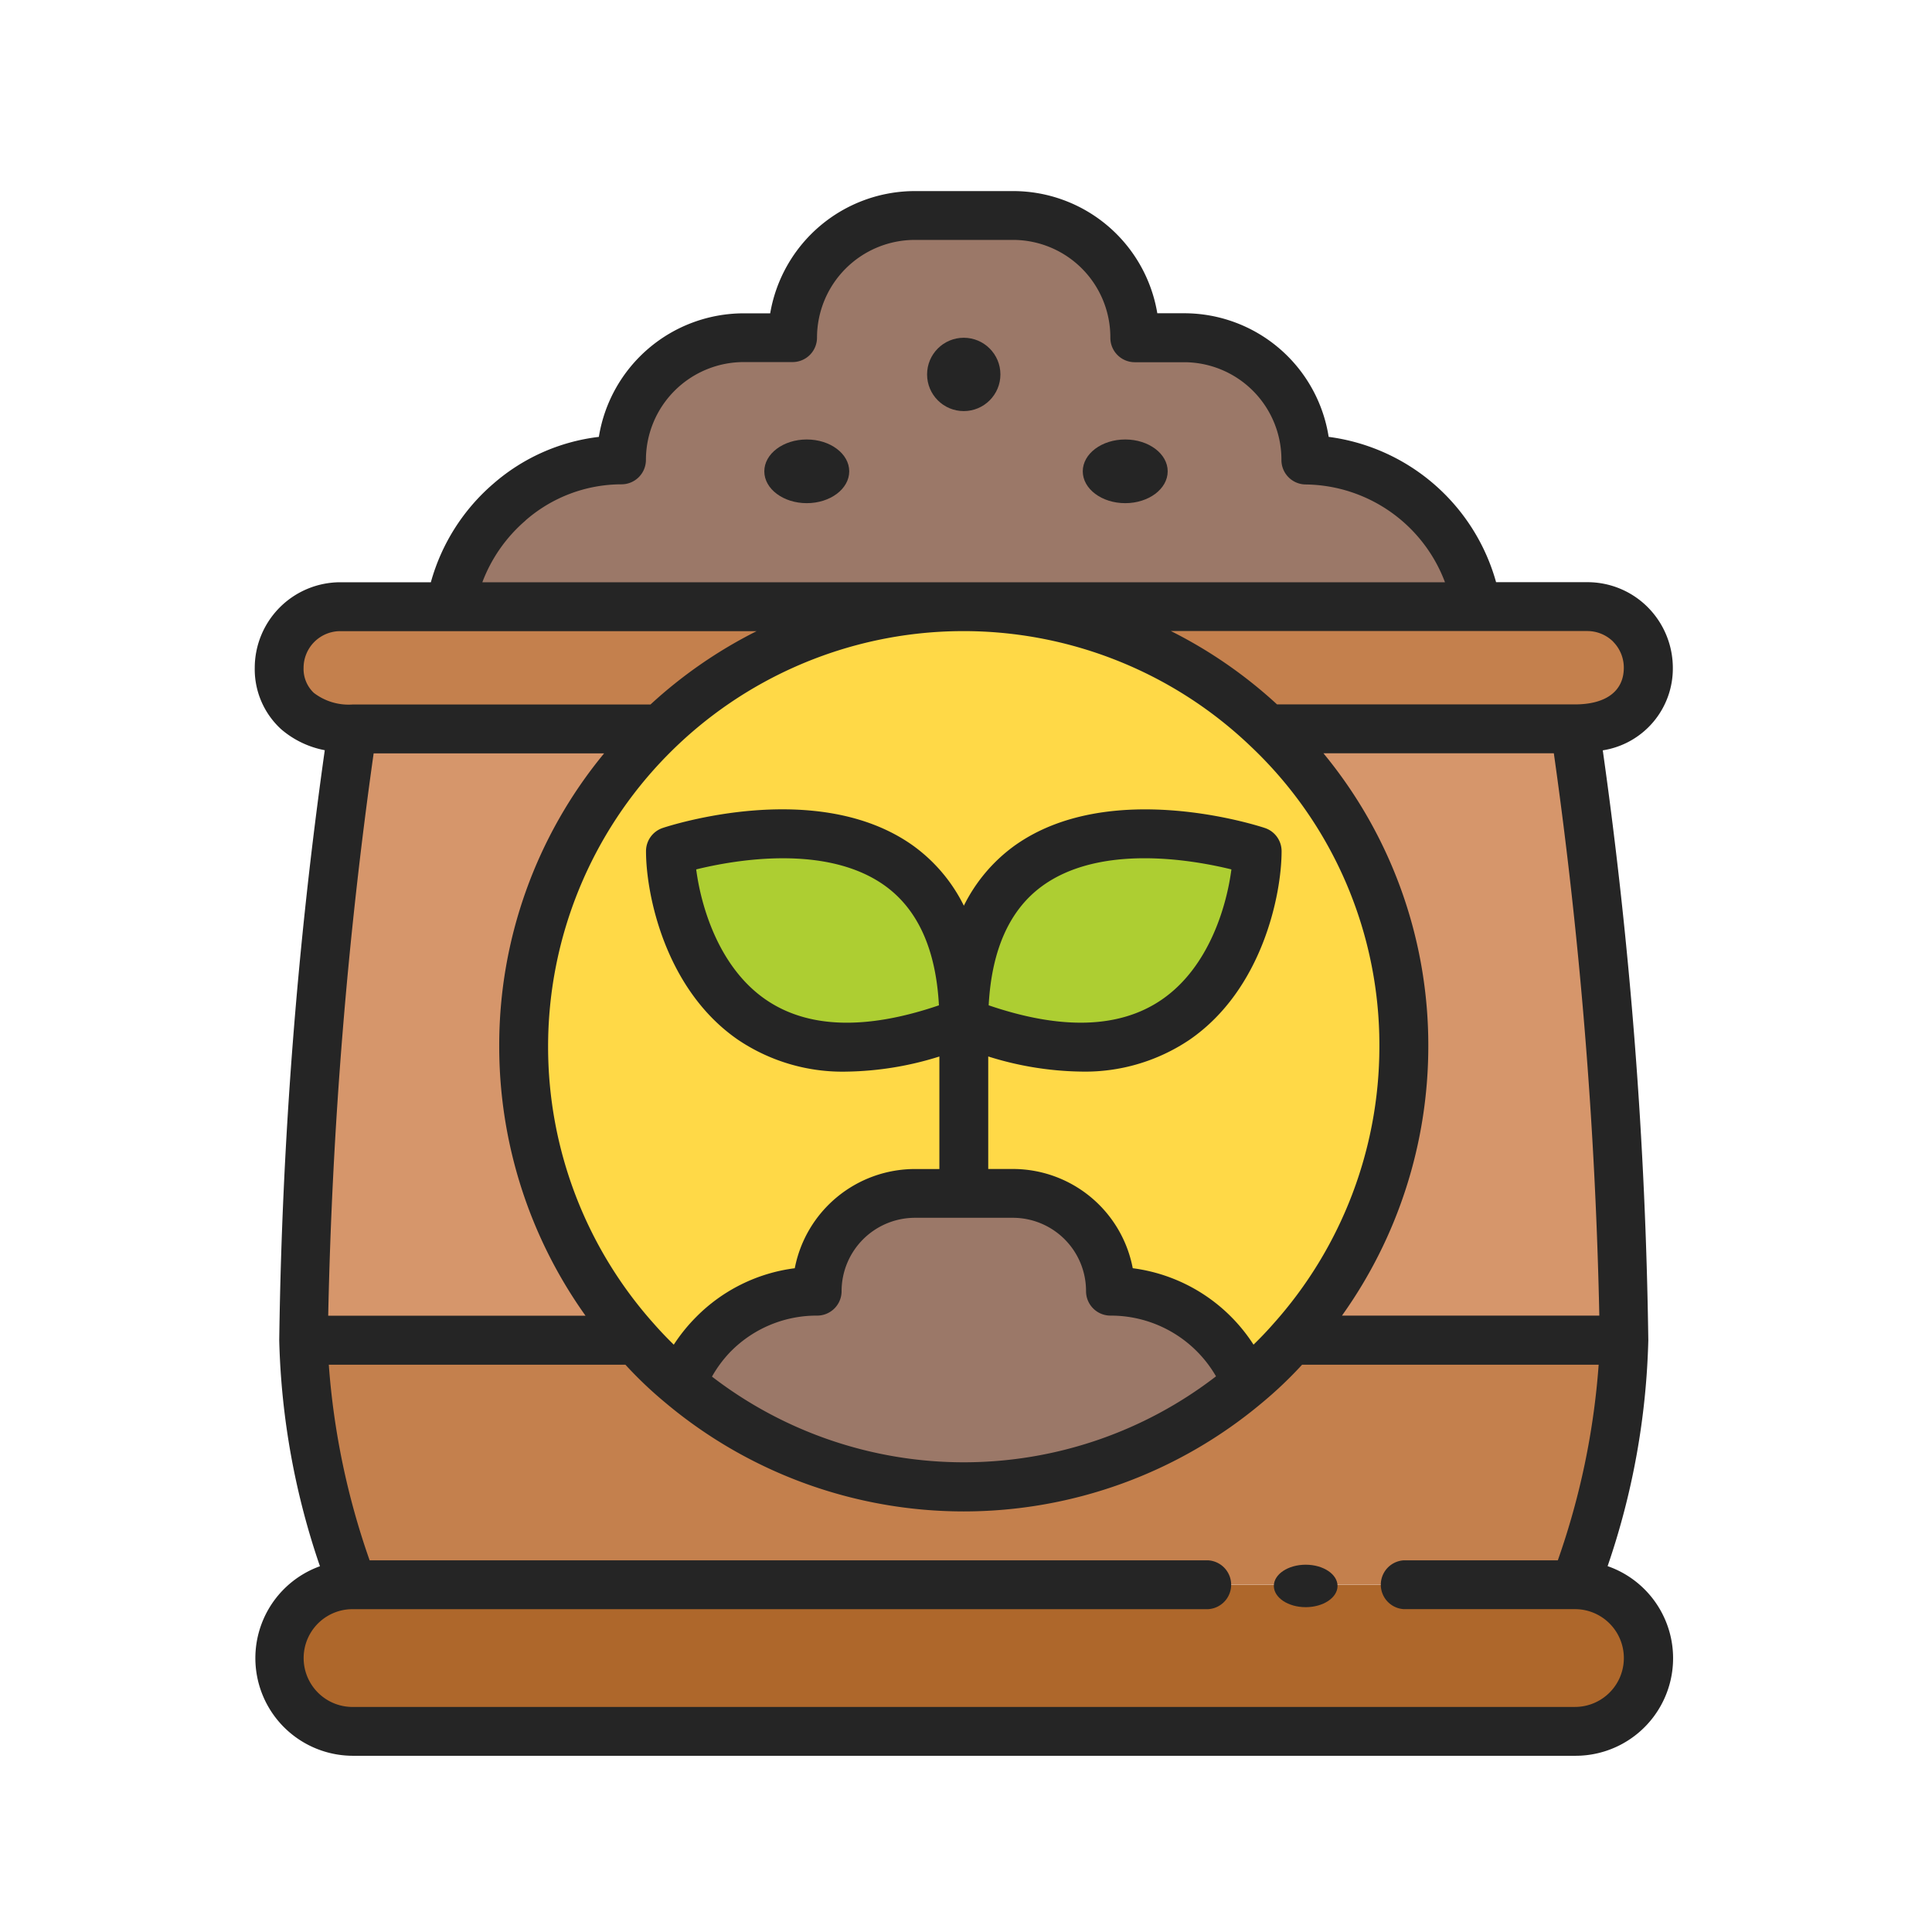 <svg xmlns="http://www.w3.org/2000/svg" width="91" height="91" viewBox="0 0 91 91">
  <g id="Grupo_1008450" data-name="Grupo 1008450" transform="translate(5914 -4698)">
    <g id="Grupo_1008438" data-name="Grupo 1008438" transform="translate(-6223 -1886)">
      <rect id="Rectángulo_347310" data-name="Rectángulo 347310" width="91" height="91" transform="translate(309 6584)" fill="none"/>
      <g id="_011-fertilizer" data-name="011-fertilizer" transform="translate(317.999 6593)">
        <g id="Grupo_1008375" data-name="Grupo 1008375" transform="translate(4.151 1.152)">
          <path id="Trazado_713098" data-name="Trazado 713098" d="M63.4,17.841a2.881,2.881,0,0,1,.841,2.038c0,1.589-1.152,2.879-3.455,2.879H46.325A20.632,20.632,0,0,0,32,17H61.365A2.881,2.881,0,0,1,63.4,17.841Z" transform="translate(0.244 1.425)" fill="#c4804d"/>
          <path id="Trazado_713099" data-name="Trazado 713099" d="M67.474,58.013a3.453,3.453,0,0,1-2.441,5.9H7.455a3.455,3.455,0,0,1,0-6.909H65.033A3.446,3.446,0,0,1,67.474,58.013Z" transform="translate(-4 7.488)" fill="#ae672b"/>
          <path id="Trazado_713100" data-name="Trazado 713100" d="M61.207,50.789H45.557A20.7,20.7,0,0,0,44.44,22H58.9A220.29,220.29,0,0,1,61.207,50.789Z" transform="translate(2.129 2.183)" fill="#d6966b"/>
          <path id="Trazado_713101" data-name="Trazado 713101" d="M49.416,49.05A17.823,17.823,0,0,0,51.535,47h15.65a35.693,35.693,0,0,1-2.3,11.516H7.3A35.693,35.693,0,0,1,5,47H20.65a17.822,17.822,0,0,0,2.119,2.05,20.694,20.694,0,0,0,26.647,0Z" transform="translate(-3.848 5.972)" fill="#c4804d"/>
          <path id="Trazado_713102" data-name="Trazado 713102" d="M33.754,41h2.3a4.6,4.6,0,0,1,4.606,4.606,6.907,6.907,0,0,1,6.414,4.353,20.694,20.694,0,0,1-26.647,0,6.914,6.914,0,0,1,6.414-4.353A4.6,4.6,0,0,1,31.45,41Z" transform="translate(-1.51 5.063)" fill="#9b7868"/>
          <path id="Trazado_713103" data-name="Trazado 713103" d="M32,35.168c0-12.667,13.819-8.061,13.819-8.061C45.819,29.411,44.045,39.775,32,35.168Z" transform="translate(0.244 2.833)" fill="#adce32"/>
          <path id="Trazado_713104" data-name="Trazado 713104" d="M33.819,35.168C21.773,39.775,20,29.411,20,27.107,20,27.107,33.819,22.5,33.819,35.168Z" transform="translate(-1.575 2.833)" fill="#adce32"/>
          <path id="Trazado_713105" data-name="Trazado 713105" d="M21.767,22A20.7,20.7,0,0,0,20.65,50.789H5A220.291,220.291,0,0,1,7.3,22Z" transform="translate(-3.848 2.183)" fill="#d6966b"/>
          <path id="Trazado_713106" data-name="Trazado 713106" d="M12.061,17H36.244a20.632,20.632,0,0,0-14.325,5.758H7.455a3.775,3.775,0,0,1-2.591-.841A2.68,2.68,0,0,1,4,19.879,2.88,2.88,0,0,1,6.879,17Z" transform="translate(-4 1.425)" fill="#c4804d"/>
          <path id="Trazado_713107" data-name="Trazado 713107" d="M34.728,36.577c12.045,4.606,13.819-5.758,13.819-8.061,0,0-13.819-4.606-13.819,8.061,0-12.667-13.819-8.061-13.819-8.061C20.909,30.819,22.683,41.183,34.728,36.577ZM48.052,53.6a6.907,6.907,0,0,0-6.414-4.353,4.6,4.6,0,0,0-4.606-4.606H32.425a4.6,4.6,0,0,0-4.606,4.606A6.914,6.914,0,0,0,21.4,53.6a17.822,17.822,0,0,1-2.119-2.05,20.728,20.728,0,1,1,30.885,0A17.822,17.822,0,0,1,48.052,53.6Z" transform="translate(-2.484 1.425)" fill="#ffd947"/>
          <path id="Trazado_713108" data-name="Trazado 713108" d="M59.366,19.425H11A8.253,8.253,0,0,1,13.787,14.5a8.019,8.019,0,0,1,5.274-1.981,5.76,5.76,0,0,1,5.758-5.758h2.3A5.76,5.76,0,0,1,32.88,1h4.606a5.74,5.74,0,0,1,5.758,5.758h2.3A5.74,5.74,0,0,1,51.3,12.516,8.254,8.254,0,0,1,59.366,19.425Z" transform="translate(-2.939 -1)" fill="#9b7868"/>
        </g>
        <g id="Grupo_1008376" data-name="Grupo 1008376" transform="translate(3.001 0)">
          <circle id="Elipse_5630" data-name="Elipse 5630" cx="1.727" cy="1.727" r="1.727" transform="translate(31.667 6.909)" fill="#252525"/>
          <ellipse id="Elipse_5631" data-name="Elipse 5631" cx="2" cy="1.5" rx="2" ry="1.5" transform="translate(24 11.7)" fill="#252525"/>
          <ellipse id="Elipse_5632" data-name="Elipse 5632" cx="2" cy="1.5" rx="2" ry="1.5" transform="translate(39 11.7)" fill="#252525"/>
          <ellipse id="Elipse_5633" data-name="Elipse 5633" cx="1.5" cy="1" rx="1.5" ry="1" transform="translate(48 64.7)" fill="#252525"/>
          <path id="Trazado_713109" data-name="Trazado 713109" d="M66.722,64.767a35.4,35.4,0,0,0,1.917-10.644,220.149,220.149,0,0,0-2.145-27.781,3.9,3.9,0,0,0,3.3-3.887A4.055,4.055,0,0,0,68.612,19.6a4.006,4.006,0,0,0-2.852-1.178H61.469a9.464,9.464,0,0,0-7.886-6.845,6.889,6.889,0,0,0-6.824-5.822H45.512A6.889,6.889,0,0,0,38.7,0H34.092a6.921,6.921,0,0,0-6.814,5.758H26.031a6.918,6.918,0,0,0-6.823,5.82,9.2,9.2,0,0,0-4.957,2.195,9.44,9.44,0,0,0-2.956,4.652H7.031A4.035,4.035,0,0,0,3,22.455a3.825,3.825,0,0,0,1.245,2.894,4.415,4.415,0,0,0,2.053.987A220.214,220.214,0,0,0,4.153,54.125,35.411,35.411,0,0,0,6.071,64.772,4.6,4.6,0,0,0,7.607,73.7H65.185a4.594,4.594,0,0,0,1.536-8.933ZM19.455,26.486A21.6,21.6,0,0,0,14.515,40.3,21.839,21.839,0,0,0,18.58,52.972H6.46A221.956,221.956,0,0,1,8.6,26.486Zm30.469-.32s0,0,0,0A19.352,19.352,0,0,1,55.972,40.3a19.584,19.584,0,0,1-5,13.06c-.295.337-.606.662-.928.975a7.985,7.985,0,0,0-5.689-3.6A5.751,5.751,0,0,0,38.7,46.061H37.548v-5.3a15.224,15.224,0,0,0,4.372.712,8.806,8.806,0,0,0,5.112-1.5c3.429-2.361,4.334-6.844,4.334-8.885A1.149,1.149,0,0,0,50.579,30c-.3-.1-7.324-2.388-11.818.852A7.7,7.7,0,0,0,36.4,33.66a7.675,7.675,0,0,0-2.365-2.81c-4.5-3.24-11.521-.952-11.818-.852a1.152,1.152,0,0,0-.788,1.092c0,2.041.906,6.525,4.334,8.885a8.806,8.806,0,0,0,5.112,1.5,15.224,15.224,0,0,0,4.372-.712v5.3H34.091a5.768,5.768,0,0,0-5.655,4.673,7.945,7.945,0,0,0-4.649,2.3,8.068,8.068,0,0,0-1.05,1.3c-.32-.312-.63-.636-.927-.974A19.575,19.575,0,0,1,16.817,40.3,19.568,19.568,0,0,1,49.923,26.165ZM37.569,38.353c.14-2.622.991-4.513,2.533-5.628,2.746-1.985,7.076-1.223,8.9-.775-.214,1.657-1.025,4.582-3.274,6.13-1.969,1.355-4.711,1.448-8.157.272Zm-2.345,0c-3.448,1.176-6.189,1.082-8.157-.272-2.249-1.549-3.06-4.473-3.274-6.131,1.823-.447,6.15-1.209,8.9.776,1.542,1.115,2.393,3,2.533,5.628Zm-9.8,16.3a5.678,5.678,0,0,1,4.065-1.686,1.151,1.151,0,0,0,1.152-1.152,3.459,3.459,0,0,1,3.455-3.455H38.7a3.448,3.448,0,0,1,3.455,3.455,1.151,1.151,0,0,0,1.152,1.152,5.718,5.718,0,0,1,4.97,2.86,19.449,19.449,0,0,1-23.741.013,5.77,5.77,0,0,1,.887-1.187ZM58.276,40.3a21.6,21.6,0,0,0-4.939-13.819H64.189a221.84,221.84,0,0,1,2.142,26.486H54.21A21.837,21.837,0,0,0,58.276,40.3Zm8.709-19.072a1.736,1.736,0,0,1,.5,1.223c0,1.1-.839,1.727-2.3,1.727H51.151a21.781,21.781,0,0,0-5-3.455H65.76a1.738,1.738,0,0,1,1.224.5Zm-51.23-5.716a6.884,6.884,0,0,1,4.518-1.7,1.151,1.151,0,0,0,1.152-1.152,4.611,4.611,0,0,1,4.606-4.606h2.3a1.151,1.151,0,0,0,1.152-1.152A4.611,4.611,0,0,1,34.092,2.3H38.7A4.588,4.588,0,0,1,43.3,6.909a1.151,1.151,0,0,0,1.152,1.152h2.3a4.588,4.588,0,0,1,4.606,4.606,1.151,1.151,0,0,0,1.152,1.152,7.1,7.1,0,0,1,6.552,4.606H13.72a7.157,7.157,0,0,1,2.036-2.909ZM5.3,22.455A1.729,1.729,0,0,1,7.03,20.728H26.64a21.81,21.81,0,0,0-5,3.455H7.606a2.694,2.694,0,0,1-1.822-.547A1.549,1.549,0,0,1,5.3,22.455ZM65.184,71.4H7.606a2.3,2.3,0,0,1,0-4.606h40.3a1.152,1.152,0,0,0,0-2.3H8.411a35.423,35.423,0,0,1-1.923-9.213H20.46a18.914,18.914,0,0,0,1.871,1.78,21.848,21.848,0,0,0,28.117.01,19.085,19.085,0,0,0,1.883-1.791H66.3a35.423,35.423,0,0,1-1.923,9.213H57.123a1.152,1.152,0,0,0,0,2.3h8.061a2.3,2.3,0,0,1,0,4.606Z" transform="translate(-3.001 0)" fill="#252525"/>
        </g>
      </g>
    </g>
  </g>
</svg>
